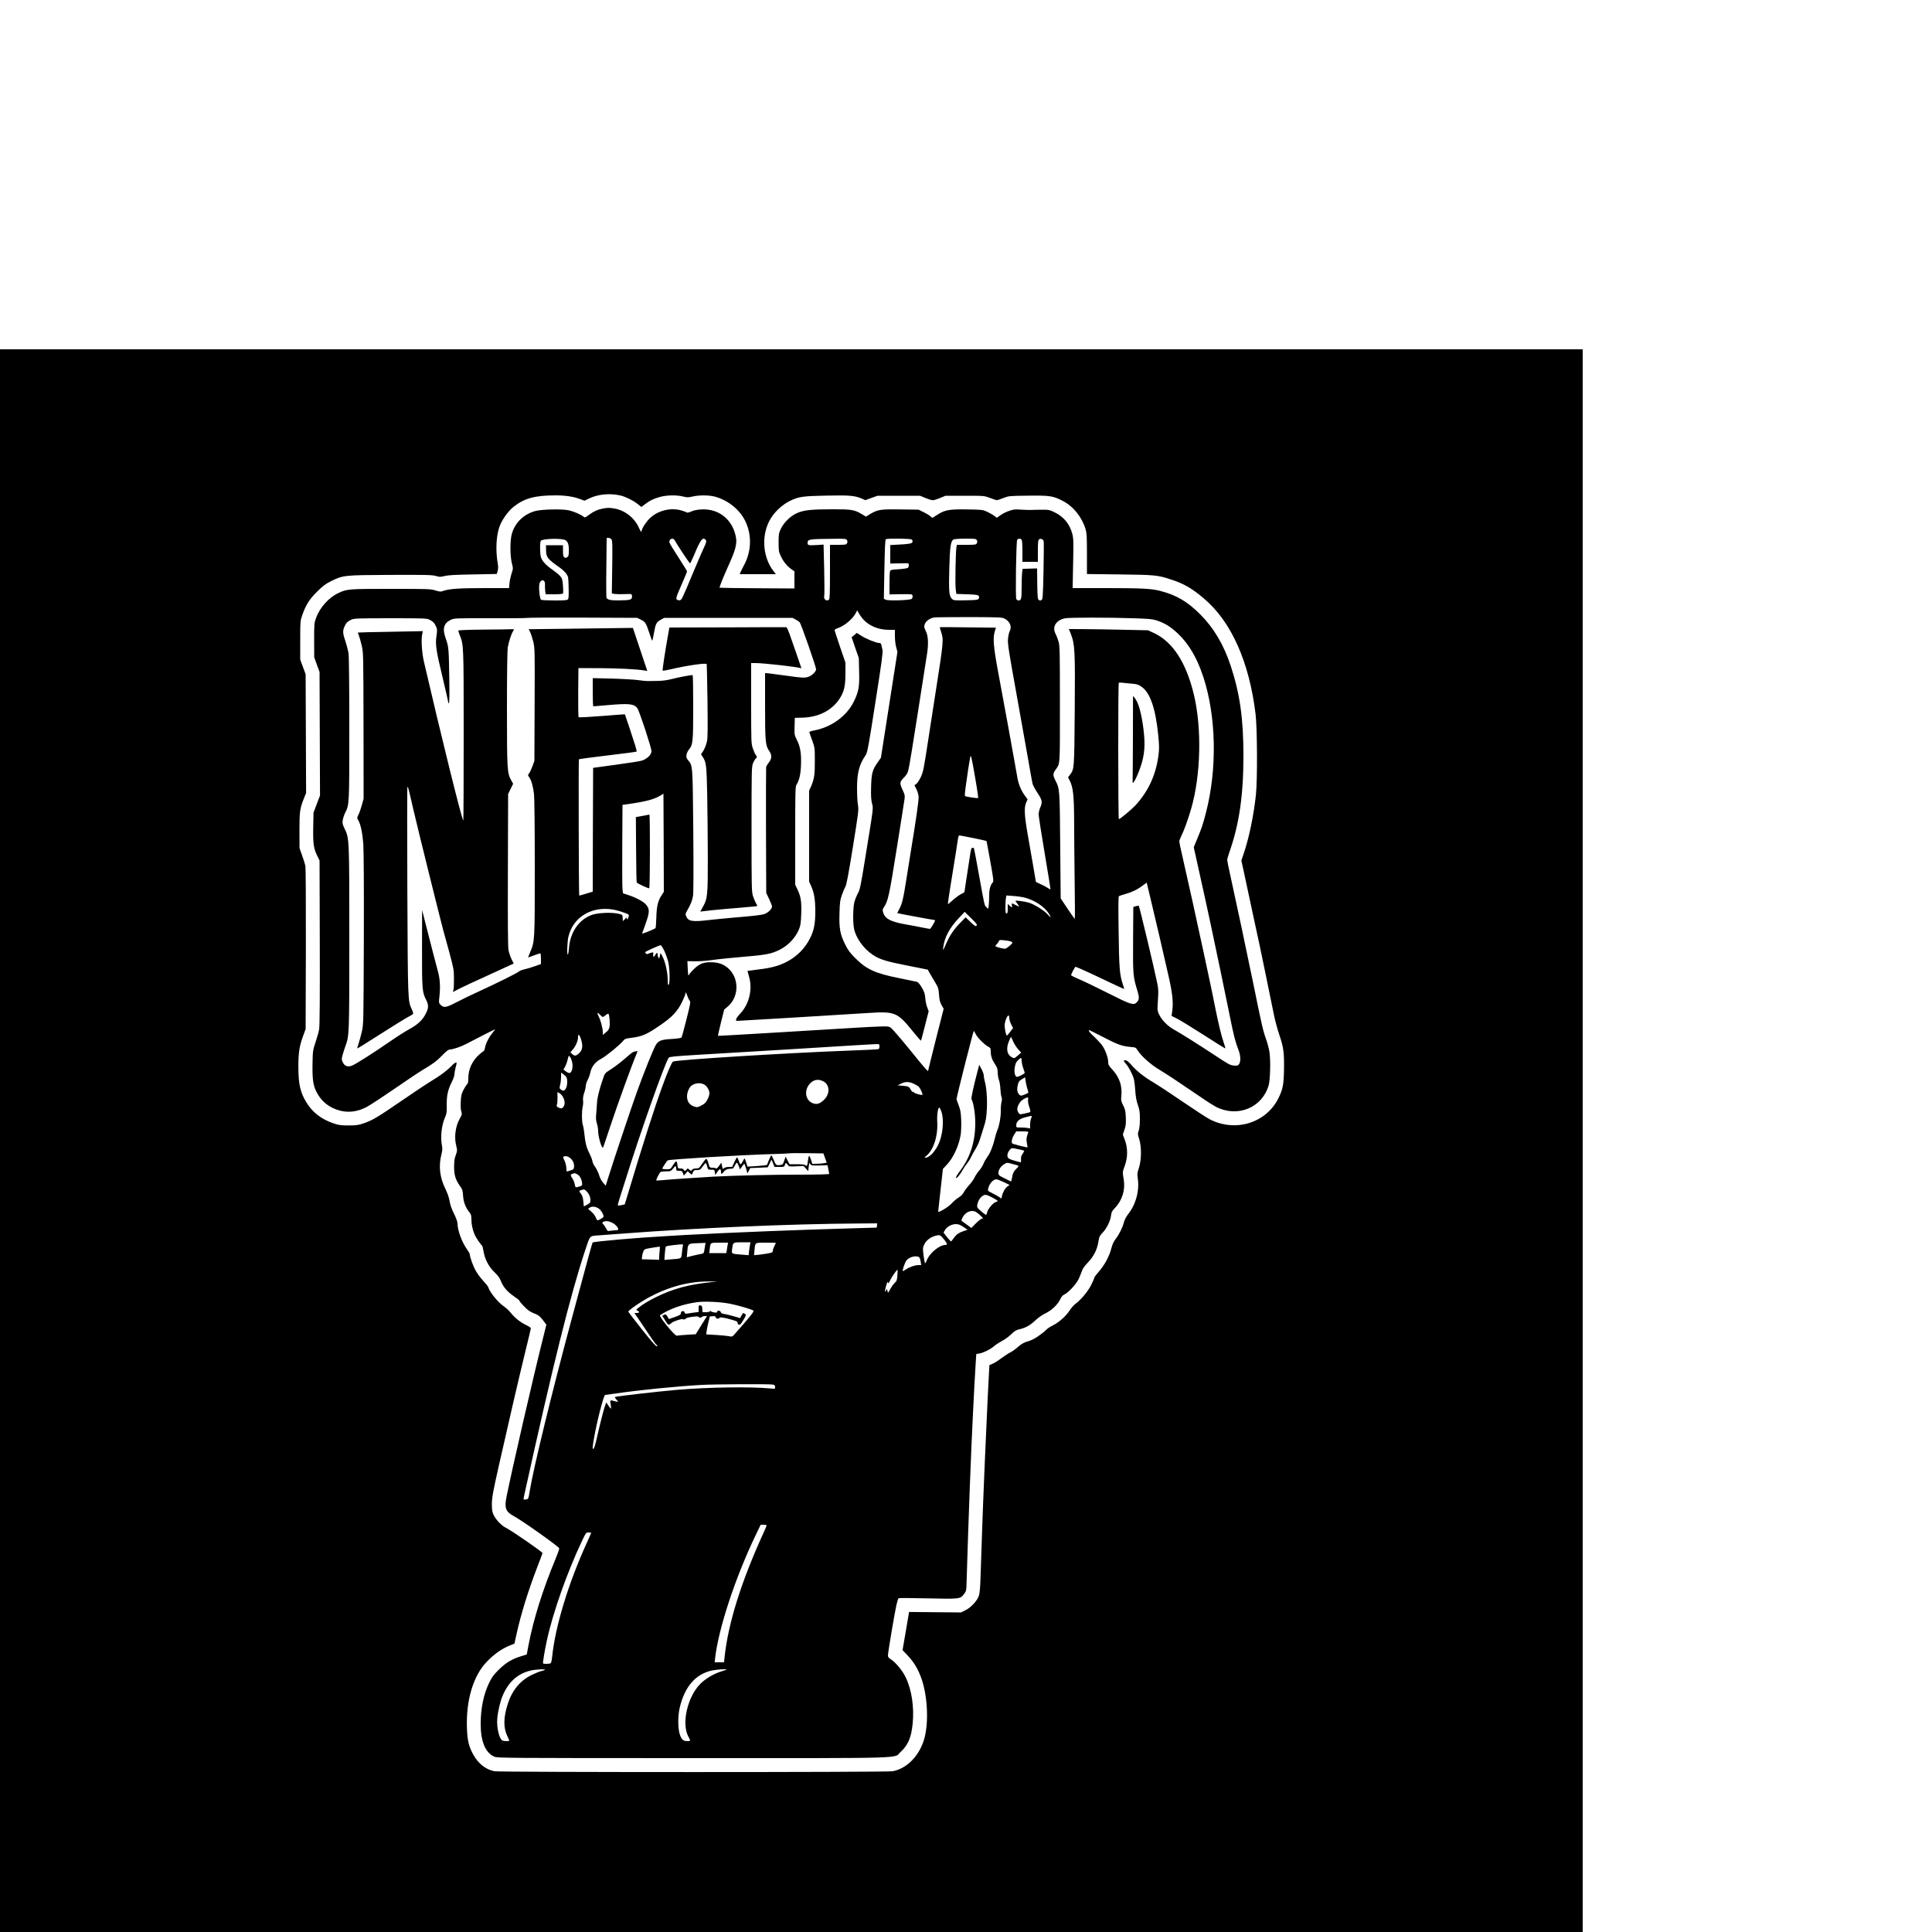 <?xml version="1.0" standalone="no"?>
<!DOCTYPE svg PUBLIC "-//W3C//DTD SVG 20010904//EN"
 "http://www.w3.org/TR/2001/REC-SVG-20010904/DTD/svg10.dtd">
<svg version="1.0" xmlns="http://www.w3.org/2000/svg"
 width="50pt" height="50pt" viewBox="0 0 50 50"
 preserveAspectRatio="xMidYMid meet">
<g transform="translate(0,50) scale(0.002,-0.002)"
fill="#000000" stroke="none">
<path d="M0 10240 l0 -10240 10240 0 10240 0 0 10240 0 10240 -10240 0 -10240
0 0 -10240z m8030 8348 c66 -16 162 -63 219 -108 l51 -40 46 35 c64 49 109 71
195 95 89 24 216 26 299 5 52 -13 65 -13 122 0 81 19 208 19 283 0 171 -44
327 -168 399 -318 85 -177 81 -383 -12 -562 -15 -27 -34 -67 -44 -87 l-17 -38
234 0 235 0 -34 44 c-133 175 -155 440 -53 641 54 108 162 212 272 265 113 54
165 61 473 67 298 6 362 0 454 -39 l46 -20 79 29 78 28 275 0 275 0 70 -29
c39 -16 81 -29 95 -29 14 0 57 13 95 29 l70 29 250 0 c250 0 250 0 325 -28 41
-16 82 -29 90 -29 8 0 47 12 85 28 69 27 74 27 315 30 283 4 328 -3 451 -67
137 -71 247 -207 296 -365 15 -51 18 -95 18 -320 l0 -262 425 -5 c462 -6 488
-8 670 -68 163 -54 265 -113 420 -245 352 -297 585 -818 667 -1494 22 -185 25
-845 5 -1040 -28 -266 -87 -552 -155 -755 l-34 -100 34 -155 c18 -85 67 -312
108 -505 41 -192 84 -390 95 -440 17 -79 108 -519 185 -899 14 -71 46 -189 71
-262 54 -160 62 -227 59 -449 -4 -191 -15 -247 -70 -362 -158 -322 -551 -447
-885 -280 -37 18 -192 119 -346 224 -153 105 -326 219 -384 253 -129 77 -221
150 -290 230 -37 41 -60 60 -76 60 -31 0 -30 -5 6 -47 34 -38 82 -128 100
-188 7 -22 16 -92 20 -155 6 -83 15 -136 34 -189 22 -62 26 -91 26 -181 0 -70
-5 -122 -15 -150 -14 -40 -14 -47 6 -109 32 -99 30 -269 -3 -372 -21 -62 -24
-86 -17 -125 27 -163 -20 -346 -123 -475 -25 -32 -46 -73 -55 -107 -18 -69
-60 -154 -108 -216 -25 -32 -42 -72 -55 -122 -26 -101 -88 -216 -160 -297 -33
-38 -60 -74 -60 -81 0 -8 -18 -49 -40 -93 -41 -83 -134 -194 -203 -244 -21
-15 -55 -54 -76 -86 -48 -74 -135 -152 -216 -193 -36 -18 -72 -42 -82 -53 -28
-31 -124 -102 -168 -124 -22 -12 -64 -28 -93 -36 -35 -11 -71 -32 -108 -65
-30 -27 -76 -60 -102 -73 -26 -13 -78 -47 -117 -76 -38 -29 -88 -61 -111 -70
l-41 -17 -7 -126 c-3 -69 -11 -211 -16 -315 -18 -359 -59 -1320 -70 -1660 -6
-187 -15 -452 -20 -590 -6 -196 -11 -260 -25 -298 -23 -65 -103 -150 -173
-184 l-57 -28 -336 3 -336 3 -6 -38 c-3 -21 -22 -132 -42 -247 l-36 -209 49
-51 c90 -94 136 -165 184 -285 86 -218 110 -569 53 -793 -58 -227 -224 -403
-414 -438 -75 -14 -5078 -14 -5152 0 -113 22 -208 96 -274 214 -59 107 -77
183 -83 348 -12 361 83 674 257 855 99 102 191 167 302 212 l56 23 28 127 c57
258 150 558 269 867 36 94 66 174 66 177 0 15 -396 289 -473 327 -59 30 -131
105 -160 168 -18 38 -22 65 -22 142 1 82 12 146 88 485 141 624 262 1147 342
1474 41 167 75 309 74 315 0 6 -27 24 -59 39 -76 36 -149 94 -200 159 -23 28
-61 64 -85 80 -79 53 -186 183 -209 256 -3 9 -31 44 -62 77 -31 33 -73 89 -94
125 -35 60 -80 181 -80 217 0 9 -17 39 -37 67 -67 93 -122 245 -123 335 0 21
-18 72 -46 127 -30 61 -49 115 -56 161 -7 44 -26 99 -54 158 -75 151 -91 301
-50 455 10 39 12 68 6 100 -24 119 -6 274 42 379 17 38 20 63 19 143 -3 125
13 201 60 296 22 42 39 90 39 107 0 17 7 57 15 88 18 70 18 67 2 67 -7 0 -31
-18 -52 -41 -62 -64 -151 -130 -265 -198 -58 -35 -231 -150 -385 -256 -312
-214 -374 -251 -490 -291 -69 -23 -96 -27 -195 -27 -99 0 -126 4 -195 27 -156
53 -270 141 -349 269 -80 130 -105 237 -105 462 0 180 12 262 57 388 l37 102
3 1034 c1 650 -1 1050 -7 1080 -6 25 -25 87 -43 136 l-32 90 -1 230 c0 247 5
281 60 420 l26 63 -3 769 -3 768 -35 95 -35 95 0 250 c0 249 0 250 28 330 46
130 91 201 191 300 73 73 108 99 176 133 163 80 167 80 771 83 464 2 541 0
589 -14 50 -14 61 -14 115 0 44 11 142 16 366 20 l307 6 11 38 c9 28 9 56 2
97 -29 167 -21 348 20 471 30 88 109 202 181 260 139 112 278 151 544 151 132
0 237 -16 323 -49 l54 -20 65 31 c115 54 267 68 402 36z"/>
<path d="M7800 18419 c-68 -13 -120 -37 -178 -81 -48 -36 -55 -38 -70 -25 -32
28 -122 67 -189 83 -82 20 -358 14 -438 -9 -149 -42 -259 -149 -301 -292 -25
-84 -25 -284 -1 -381 18 -70 18 -72 -3 -133 -11 -35 -24 -92 -27 -127 l-6 -64
-316 0 c-325 0 -457 -9 -531 -35 -39 -14 -47 -13 -107 5 -62 19 -93 20 -577
20 -552 0 -566 -1 -679 -55 -124 -58 -239 -187 -288 -323 -23 -63 -24 -79 -24
-287 l1 -220 34 -95 35 -95 3 -799 3 -800 -42 -110 -42 -111 -4 -195 c-3 -214
5 -268 55 -370 l27 -55 3 -1060 c2 -713 -1 -1080 -8 -1121 -5 -34 -27 -111
-47 -170 -35 -107 -36 -113 -39 -284 -3 -203 8 -279 57 -370 47 -88 116 -155
204 -197 145 -68 286 -65 435 10 36 18 195 122 355 232 159 110 329 223 376
251 135 80 179 113 255 191 51 53 78 73 96 73 40 0 147 37 218 75 97 52 359
185 365 185 3 0 -14 -24 -38 -53 -45 -56 -81 -129 -92 -189 -4 -21 -11 -38
-15 -38 -4 0 -30 -20 -58 -45 -93 -84 -142 -190 -142 -311 0 -44 -5 -65 -16
-75 -9 -7 -30 -40 -47 -73 -26 -52 -31 -75 -35 -152 -3 -55 0 -106 7 -127 11
-32 9 -40 -18 -89 -59 -104 -77 -244 -46 -360 13 -53 13 -59 -7 -114 -17 -45
-22 -81 -22 -154 0 -107 20 -169 78 -250 29 -40 34 -56 38 -121 5 -82 31 -152
78 -211 26 -32 30 -45 30 -100 0 -64 16 -135 44 -199 13 -32 77 -125 95 -139
4 -3 12 -36 18 -74 17 -101 69 -200 143 -270 44 -42 67 -74 81 -111 28 -75 83
-140 166 -197 40 -27 73 -52 73 -57 0 -16 93 -112 129 -135 20 -13 57 -31 83
-40 35 -14 58 -33 92 -77 l46 -60 -49 -197 c-130 -519 -393 -1666 -467 -2031
-29 -145 -11 -193 97 -251 111 -60 576 -390 585 -415 3 -7 -18 -67 -46 -134
-165 -395 -288 -786 -351 -1118 l-23 -122 -71 -22 c-117 -35 -202 -86 -291
-175 -68 -67 -89 -96 -127 -175 -70 -146 -107 -327 -107 -528 0 -225 60 -370
175 -422 38 -18 145 -19 2576 -19 2860 0 2585 -8 2685 82 95 88 136 184 154
367 21 211 -13 437 -91 598 -42 87 -131 194 -195 234 -26 16 -34 27 -34 49 0
38 85 540 109 649 11 46 23 86 28 90 4 4 175 3 380 -2 416 -9 418 -9 469 58
26 35 29 46 31 134 25 844 59 1728 83 2199 6 105 15 281 20 390 6 108 13 238
17 289 l6 92 37 6 c55 9 152 58 196 98 22 19 67 48 101 66 34 17 87 55 117 85
45 43 66 57 106 65 78 17 140 51 205 113 36 35 88 71 130 92 83 39 161 114
194 183 15 33 32 53 53 62 45 20 140 118 175 181 17 30 38 80 48 110 13 42 33
71 81 122 76 79 121 167 137 269 10 64 16 77 54 117 53 55 102 154 110 224 5
43 13 59 50 97 95 99 136 233 114 369 -17 98 -17 93 15 182 38 105 38 224 0
327 l-27 72 22 63 c17 51 20 80 17 158 -3 81 -8 104 -34 156 -27 54 -30 66
-24 118 14 132 -24 246 -116 345 -46 50 -54 64 -54 98 0 52 -32 144 -71 205
-17 27 -65 79 -105 117 -64 58 -88 91 -68 91 3 0 82 -40 177 -89 188 -98 246
-118 353 -128 70 -6 71 -6 97 -48 46 -72 174 -186 282 -249 92 -55 258 -165
560 -371 66 -46 144 -94 172 -109 279 -140 595 -10 679 279 20 70 27 304 12
424 -5 40 -26 121 -47 180 -38 107 -50 156 -165 721 -98 474 -210 1004 -295
1389 -23 101 -41 193 -41 203 0 10 11 51 25 91 130 368 185 744 185 1257 0
480 -46 805 -165 1165 -90 273 -221 493 -394 665 -167 167 -309 250 -519 304
-109 29 -243 36 -689 36 l-443 0 6 318 c6 278 5 325 -10 382 -33 127 -108 220
-224 278 -72 35 -81 37 -171 36 -53 0 -114 -1 -136 -3 -22 -1 -80 1 -130 4
-78 6 -99 4 -155 -15 -36 -12 -87 -37 -113 -56 l-48 -34 -32 24 c-18 14 -60
38 -92 53 -58 27 -65 28 -260 31 -232 4 -288 -6 -386 -69 -33 -22 -62 -39 -65
-39 -3 0 -15 9 -27 21 -12 11 -51 35 -87 52 l-64 32 -233 3 c-261 4 -296 -2
-393 -60 l-55 -33 -55 33 c-94 56 -130 62 -374 62 -281 0 -380 -11 -468 -52
-83 -38 -167 -122 -206 -205 -24 -52 -27 -69 -27 -173 0 -105 2 -120 27 -173
35 -75 78 -128 134 -169 l44 -31 0 -111 0 -111 -482 3 c-265 1 -484 5 -486 7
-6 6 50 145 130 322 72 160 94 244 83 318 -36 234 -218 386 -448 373 -55 -3
-98 -12 -131 -26 -31 -14 -53 -19 -60 -13 -6 5 -38 17 -70 26 -134 39 -296 1
-400 -95 -51 -47 -101 -121 -112 -164 -6 -27 -8 -26 -39 40 -58 126 -177 218
-310 243 -67 12 -91 12 -155 0z m113 -399 c12 -17 13 -78 9 -359 l-5 -340 38
-7 c20 -3 75 -4 120 -2 45 3 88 2 95 -2 6 -4 10 -20 8 -36 -4 -36 -24 -41
-171 -43 -103 -1 -142 7 -159 32 -3 6 -5 180 -2 386 2 207 4 379 4 384 0 16
50 6 63 -13z m-596 -10 c33 -21 45 -58 44 -135 0 -54 -4 -73 -18 -82 -20 -15
-23 -16 -43 -3 -11 7 -15 28 -15 82 l0 73 -110 0 -110 0 1 -61 c1 -96 16 -115
178 -229 31 -22 69 -58 84 -79 26 -37 27 -46 30 -178 3 -99 0 -143 -8 -153
-10 -12 -44 -15 -174 -15 -88 0 -167 4 -175 9 -16 10 -32 152 -22 201 14 71
79 66 73 -6 -1 -22 0 -58 3 -81 l6 -43 109 0 c66 0 111 4 115 11 4 6 4 51 0
101 -7 81 -10 93 -38 125 -17 19 -58 53 -91 76 -89 60 -143 118 -157 169 -14
53 -14 197 0 211 28 28 276 34 318 7z m1414 -2 c23 -45 191 -298 198 -298 4 0
24 42 46 93 88 212 117 251 153 215 18 -18 15 -32 -27 -121 -21 -45 -89 -204
-151 -352 -61 -149 -120 -281 -129 -294 -15 -19 -24 -22 -46 -17 -37 9 -33 25
49 211 36 82 66 155 66 161 0 6 -50 87 -110 180 -61 93 -113 179 -117 192 -11
47 46 72 68 30z m2229 2 c8 -14 8 -26 0 -40 -10 -18 -21 -20 -115 -20 l-105 0
0 -348 c0 -257 -3 -351 -12 -360 -31 -31 -76 6 -62 50 3 11 3 165 -1 341 l-8
320 -91 -6 c-106 -6 -116 -3 -116 28 0 47 19 50 322 53 168 2 178 1 188 -18z
m838 8 c17 -17 15 -36 -7 -47 -10 -6 -76 -14 -145 -17 l-126 -7 0 -119 0 -120
108 2 c59 1 113 2 120 1 16 -1 16 -46 -1 -59 -7 -6 -61 -14 -119 -18 -97 -6
-107 -9 -112 -28 -3 -12 -6 -83 -6 -159 l0 -139 138 3 c75 2 143 0 150 -4 16
-11 15 -42 -2 -57 -22 -18 -305 -27 -336 -10 l-23 12 7 381 c5 280 10 383 19
389 21 13 321 10 335 -4z m842 -8 c8 -14 8 -26 0 -40 -10 -18 -21 -20 -134
-20 l-124 0 -6 -32 c-10 -58 -18 -481 -9 -543 l8 -60 139 -5 c118 -4 141 -8
150 -22 8 -13 8 -23 0 -35 -10 -16 -31 -18 -168 -21 -153 -2 -157 -2 -180 21
-35 35 -40 101 -32 398 7 268 18 348 54 368 9 6 79 11 154 11 127 0 138 -1
148 -20z m578 8 c8 -8 12 -56 12 -150 l0 -138 100 0 100 0 0 139 c0 109 3 141
15 151 20 16 54 3 60 -23 3 -12 2 -186 -2 -386 -7 -331 -10 -365 -25 -375 -13
-8 -23 -8 -35 0 -16 10 -18 33 -21 210 l-2 199 -94 -3 -93 -3 -7 -46 c-3 -25
-6 -112 -6 -192 0 -152 -5 -171 -42 -171 -9 0 -22 8 -27 19 -13 23 -2 738 11
764 10 20 39 22 56 5z m-2040 -1041 c78 -80 196 -127 322 -127 l80 0 0 -81 c0
-44 7 -108 16 -142 l17 -62 -107 -685 -107 -685 -39 -56 c-72 -102 -83 -144
-88 -320 -3 -119 0 -170 12 -216 17 -69 24 -18 -93 -738 -54 -331 -63 -376
-90 -425 -17 -31 -37 -82 -46 -115 -17 -68 -20 -253 -5 -336 22 -122 124 -265
245 -345 87 -58 169 -84 444 -138 l266 -53 19 -34 c10 -19 42 -72 70 -119 48
-80 51 -90 57 -172 5 -67 12 -97 33 -134 l27 -48 -101 -397 c-55 -218 -100
-400 -100 -404 0 -17 -45 34 -243 279 -116 142 -224 267 -241 278 -28 18 -43
19 -166 14 -146 -6 -134 -5 -1285 -75 -429 -26 -782 -46 -784 -45 -2 2 15 79
38 172 l42 168 49 42 c133 115 147 331 31 464 -61 69 -130 101 -228 106 -112
6 -169 -15 -244 -88 -31 -30 -59 -62 -61 -70 -10 -29 -16 -4 -19 84 l-4 89 95
-2 c52 -1 142 5 200 13 102 15 283 33 560 57 74 6 168 20 208 30 179 45 319
163 383 320 18 44 23 79 27 195 5 160 -5 221 -48 313 l-30 63 0 634 c0 545 2
638 15 657 38 59 57 141 60 267 5 147 -10 230 -55 319 -30 59 -31 66 -28 172
l3 110 105 3 c216 7 395 105 489 269 47 82 61 153 61 307 l0 136 -70 204 c-38
113 -70 210 -70 217 0 6 17 17 38 24 87 28 196 119 237 198 l17 34 25 -44 c13
-24 41 -61 61 -82z m1818 20 c75 -39 101 -105 68 -169 -9 -17 -18 -62 -21
-102 -4 -60 12 -162 105 -676 60 -333 131 -729 157 -880 26 -151 51 -291 56
-311 5 -20 34 -74 64 -119 62 -93 67 -121 35 -191 -11 -24 -20 -64 -20 -89 1
-25 36 -253 79 -507 43 -255 77 -463 74 -463 -2 0 -21 11 -43 25 -22 14 -64
36 -93 48 l-52 24 -33 194 c-19 107 -51 295 -73 418 -44 253 -49 353 -20 417
l18 41 -29 39 c-53 70 -87 150 -103 241 -9 48 -25 140 -36 203 -11 63 -49 273
-84 465 -36 193 -67 364 -70 380 -3 17 -30 165 -61 330 -59 321 -68 430 -41
516 l14 47 -361 4 c-198 3 -362 4 -364 2 -2 -1 4 -24 13 -51 38 -112 37 -121
-70 -803 -20 -124 -63 -403 -96 -620 -56 -366 -63 -400 -95 -468 -19 -39 -45
-79 -58 -87 l-23 -15 25 -51 c14 -27 27 -71 29 -97 4 -40 -35 -311 -102 -717
-8 -49 -33 -205 -55 -345 -42 -267 -57 -327 -96 -399 -13 -24 -23 -45 -22 -47
4 -3 443 -85 469 -87 10 -1 19 -4 19 -6 0 -16 -57 -111 -66 -111 -7 0 -54 9
-105 19 -52 11 -150 29 -218 41 -185 33 -259 72 -282 150 -11 36 -10 43 13 77
50 76 67 156 162 753 52 327 98 616 101 642 6 40 3 57 -24 114 -42 89 -40 107
14 160 32 32 49 59 59 97 9 28 63 358 121 732 58 374 113 725 122 780 19 125
14 228 -15 284 -12 23 -22 51 -22 62 0 54 52 103 125 119 16 3 221 5 455 5
374 -1 429 -3 456 -18z m-4704 -15 c58 -29 67 -43 109 -169 18 -57 36 -103 39
-103 3 0 13 46 23 102 20 117 31 139 90 170 l42 23 830 0 830 0 41 -22 c22
-12 46 -28 52 -35 19 -23 212 -576 212 -608 0 -30 -47 -77 -95 -96 -50 -19
-82 -17 -300 14 -77 11 -168 23 -202 27 l-63 6 0 -428 c0 -464 5 -510 54 -581
36 -52 35 -98 -4 -147 -17 -21 -33 -48 -36 -59 -2 -12 -3 -383 -2 -826 l3
-805 38 -79 c20 -43 37 -86 37 -96 0 -29 -46 -76 -90 -94 -43 -17 -112 -25
-420 -51 -102 -9 -239 -23 -305 -30 -213 -26 -269 -17 -295 46 -12 29 -12 36
10 73 50 87 68 133 78 196 6 42 7 341 3 845 -8 850 -7 837 -66 907 -22 26 -26
39 -22 70 3 21 17 52 31 68 52 63 56 97 56 546 0 227 -3 415 -7 417 -10 6
-170 -24 -280 -52 -54 -14 -115 -21 -175 -22 -51 0 -109 -1 -128 -2 -19 0 -73
5 -120 12 -47 7 -199 16 -338 20 l-252 6 0 -182 c0 -101 3 -183 8 -183 4 0 84
7 177 15 288 25 347 19 392 -39 25 -32 183 -512 183 -556 0 -47 -60 -104 -130
-124 -30 -8 -183 -32 -340 -53 l-285 -39 -3 -801 -2 -801 -86 -26 c-47 -15
-87 -26 -89 -24 -6 7 -10 1757 -4 1763 4 3 172 26 374 50 202 24 369 46 372
49 3 3 -4 38 -17 78 -27 89 -131 402 -134 405 -1 1 -134 -9 -296 -22 -162 -13
-298 -20 -303 -16 -4 4 -6 149 -5 322 l3 314 270 -1 c241 -1 484 -13 586 -30
l35 -6 -93 278 -93 279 -168 -2 c-92 -2 -395 -5 -674 -9 l-507 -6 20 -39 c10
-21 28 -77 40 -124 19 -82 20 -112 17 -812 l-3 -728 -23 -65 c-13 -36 -32 -77
-43 -93 -20 -27 -20 -28 -1 -55 29 -41 50 -117 62 -217 6 -54 10 -438 10 -958
0 -951 0 -946 -60 -1089 -15 -38 -27 -68 -25 -68 2 0 38 13 79 29 41 16 77 26
80 23 3 -3 6 -35 6 -71 l0 -66 -83 -29 c-45 -16 -105 -34 -134 -40 -28 -6 -59
-19 -70 -28 -23 -21 -291 -154 -508 -253 -93 -42 -225 -106 -292 -141 -138
-72 -170 -78 -210 -38 -25 25 -26 28 -17 107 13 118 8 221 -14 307 -11 41 -41
156 -67 255 -26 99 -69 266 -95 370 l-48 190 -1 -495 c-1 -535 2 -567 54 -670
33 -64 32 -104 -5 -176 -41 -83 -104 -142 -218 -204 -53 -29 -161 -98 -240
-153 -235 -162 -462 -306 -504 -319 -54 -16 -88 -2 -112 45 -17 36 -17 42 -3
95 8 31 25 82 36 113 51 140 51 146 51 1398 0 1291 0 1293 -61 1419 -27 54
-30 70 -24 110 4 25 18 68 31 94 54 107 54 99 54 1083 0 557 -4 937 -10 980
-6 38 -24 108 -40 156 -34 98 -37 134 -15 186 21 50 42 72 90 94 37 17 75 19
508 19 440 0 470 -1 505 -19 46 -23 67 -46 87 -94 13 -31 13 -48 4 -109 -18
-114 -7 -190 75 -531 42 -175 76 -325 76 -333 0 -8 4 -14 9 -14 6 0 8 118 5
298 -6 412 -8 433 -45 536 -47 131 -29 200 65 246 43 20 54 21 511 20 256 -1
469 1 473 4 3 4 326 5 716 4 l711 -3 47 -23z m6363 18 c211 -6 260 -11 311
-28 87 -29 140 -57 209 -112 177 -141 302 -336 396 -620 167 -508 181 -1187
35 -1752 -43 -166 -56 -203 -114 -342 l-45 -109 27 -121 c60 -266 191 -864
246 -1131 16 -77 54 -259 85 -405 30 -146 78 -377 106 -515 52 -262 75 -350
115 -452 28 -72 31 -148 8 -182 -15 -20 -23 -23 -69 -19 -47 4 -71 17 -241
130 -205 135 -443 285 -539 339 -112 62 -208 186 -207 269 0 19 3 80 7 136 6
78 4 120 -9 185 -38 189 -231 997 -240 1007 -3 3 -20 1 -38 -4 l-33 -10 -3
-419 c-3 -455 0 -485 55 -662 27 -89 26 -120 -7 -153 -42 -42 -78 -30 -371
118 -151 76 -320 158 -376 181 -57 24 -103 47 -103 52 0 15 50 109 58 109 10
0 230 -100 441 -202 101 -48 186 -87 187 -85 2 1 -6 29 -17 61 -41 126 -48
204 -54 677 -5 334 -4 458 4 463 6 4 43 16 82 27 86 24 157 58 225 110 l52 38
32 -132 c88 -368 180 -760 251 -1077 53 -234 64 -348 46 -465 l-7 -51 65 -32
c36 -17 192 -113 347 -212 154 -99 282 -179 284 -177 2 2 -8 37 -22 78 -30 86
-71 258 -109 449 -14 74 -40 196 -55 270 -16 74 -59 275 -95 445 -69 323 -218
999 -279 1263 -20 84 -36 162 -36 173 0 11 11 41 24 67 36 71 91 223 131 362
123 429 138 1033 35 1466 -98 416 -273 687 -515 801 l-80 37 -325 7 c-179 4
-409 8 -512 8 l-187 1 25 -62 c53 -136 57 -217 51 -988 -6 -763 -6 -762 -61
-835 l-26 -34 21 -40 c45 -88 57 -192 58 -531 0 -173 4 -528 7 -787 4 -260 5
-473 1 -473 -3 0 -45 60 -94 133 l-88 132 -6 680 c-6 738 -6 737 -64 849 -31
62 -31 84 0 130 65 96 60 26 60 851 0 693 -1 755 -18 814 -10 35 -27 79 -38
99 -49 92 8 181 129 202 62 10 551 11 867 0z m-17 -846 c70 -5 90 -11 130 -38
113 -75 184 -278 219 -623 15 -159 15 -181 1 -285 -35 -246 -133 -453 -298
-632 -47 -50 -198 -176 -212 -176 -10 0 -11 1754 -1 1764 4 4 23 5 43 2 19 -3
72 -8 118 -12z m-2050 -1046 c43 -233 74 -429 69 -434 -7 -7 -159 16 -170 25
-4 4 -1 52 7 107 8 54 25 170 37 257 13 86 26 157 30 157 4 0 16 -51 27 -112z
m-4023 -1686 c-51 -77 -68 -146 -72 -292 -2 -74 -7 -138 -11 -141 -7 -7 -124
-57 -156 -66 -16 -5 -18 -3 -12 13 5 10 26 71 48 134 45 133 45 170 -5 227
-34 39 -128 89 -229 122 l-67 22 -6 52 c-3 29 -5 286 -3 572 l3 520 85 12
c221 32 327 60 410 111 l35 22 3 -635 2 -635 -25 -38z m4028 734 c93 -19 170
-36 172 -38 1 -2 24 -119 49 -262 42 -231 45 -260 32 -275 -31 -34 -46 -90
-46 -169 0 -44 -3 -100 -6 -126 l-7 -47 -23 22 c-26 25 -22 8 -100 439 -31
173 -58 318 -61 323 -2 4 -11 7 -18 7 -17 0 -20 -11 -40 -145 -8 -55 -26 -172
-40 -260 -13 -88 -25 -163 -25 -167 0 -3 -20 -16 -43 -27 -24 -12 -72 -47
-106 -77 -34 -31 -63 -55 -65 -53 -2 2 12 99 30 214 48 293 92 571 100 628 3
26 11 47 18 47 6 0 87 -16 179 -34z m670 -772 c123 -32 248 -114 305 -200 39
-58 34 -69 -8 -20 -49 55 -173 133 -248 156 -60 17 -172 32 -172 22 0 -2 12
-19 26 -38 31 -39 27 -41 -26 -14 -50 26 -53 25 -46 -5 8 -31 -1 -32 -31 -3
l-23 21 0 -61 c0 -48 -3 -62 -15 -62 -12 0 -15 16 -15 84 0 46 3 98 7 116 l6
33 89 -7 c50 -3 117 -13 151 -22z m-5327 -154 c32 -6 92 -22 132 -37 70 -24
73 -27 67 -52 -8 -34 -25 -51 -25 -25 -1 16 -4 15 -25 -11 -14 -16 -25 -25
-26 -20 0 6 -1 26 -2 45 -2 34 -3 35 -62 48 -92 19 -266 10 -340 -18 -166 -62
-276 -223 -292 -425 -3 -38 -9 -77 -14 -85 -15 -26 -10 161 6 228 60 255 300
400 581 352z m4700 -208 c-12 -12 -23 -5 -77 47 l-64 61 -71 -73 c-79 -81
-131 -157 -173 -251 -52 -117 -52 -117 -45 -61 15 123 81 248 198 372 l79 84
84 -83 c71 -70 81 -84 69 -96z m442 -203 c12 -5 22 -13 22 -18 0 -13 -65 -68
-89 -76 -22 -7 -131 22 -131 34 0 4 9 16 20 26 11 10 22 26 25 36 6 16 14 18
68 12 34 -3 72 -10 85 -14z m-4482 -123 c19 -41 42 -105 51 -143 20 -84 24
-276 6 -294 -10 -10 -13 2 -13 62 0 94 -31 232 -67 301 -24 47 -28 50 -31 28
-1 -14 -5 -32 -8 -40 -4 -13 -6 -13 -14 0 -6 8 -10 25 -10 38 0 29 -13 28 -30
-3 -18 -34 -33 -32 -28 5 4 27 3 29 -21 23 -14 -3 -34 -10 -45 -15 -17 -9 -35
2 -36 22 0 7 181 88 198 89 7 1 29 -32 48 -73z m298 -583 c9 -25 23 -54 31
-63 13 -14 8 -41 -42 -240 -31 -124 -60 -230 -65 -236 -4 -6 -60 -14 -124 -18
-139 -8 -175 -21 -210 -82 -31 -53 -149 -345 -239 -594 -70 -193 -306 -898
-370 -1104 l-37 -119 -34 39 c-18 21 -39 57 -45 79 -13 46 -44 110 -69 142
-10 13 -21 40 -25 60 -3 21 -22 67 -40 103 -37 72 -53 136 -64 255 -5 44 -13
92 -19 106 -14 36 -16 174 -3 234 7 28 9 66 6 86 -4 24 1 57 14 97 12 34 21
75 21 91 0 17 11 51 24 76 14 25 30 71 36 102 15 73 66 135 140 173 60 31 243
180 281 229 22 28 33 32 104 41 145 18 204 44 381 166 151 103 221 178 280
299 24 50 44 99 44 108 0 28 7 19 24 -30z m-1125 -248 c29 -31 32 -31 69 0 17
14 33 21 36 16 13 -20 21 -128 13 -168 -6 -32 -18 -50 -48 -73 l-39 -32 0 37
c0 47 -26 148 -51 197 -29 57 -21 66 20 23z m5291 -38 c0 -19 11 -55 24 -82
l25 -47 -37 -49 c-20 -27 -39 -49 -43 -49 -11 0 -29 85 -29 132 0 46 32 128
50 128 5 0 10 -15 10 -33z m-435 -207 c20 -44 113 -138 163 -164 28 -15 32
-21 32 -59 0 -61 16 -109 55 -167 29 -44 35 -61 35 -109 1 -31 8 -74 16 -96 9
-22 17 -74 19 -115 2 -41 8 -88 14 -103 8 -21 8 -40 0 -69 -5 -22 -10 -72 -9
-111 2 -77 -18 -189 -44 -250 -9 -20 -23 -65 -31 -100 -23 -102 -61 -197 -98
-246 -18 -25 -42 -66 -51 -90 -9 -24 -34 -64 -56 -88 -21 -24 -48 -65 -60 -91
-12 -26 -44 -70 -70 -98 -26 -28 -57 -69 -68 -91 -14 -26 -37 -50 -65 -67 -25
-14 -65 -48 -90 -76 -44 -49 -177 -129 -177 -106 0 6 14 132 31 280 l30 270
52 56 c84 90 152 238 178 384 6 40 9 118 7 189 -4 102 -10 134 -32 192 -15 39
-28 75 -29 80 -3 15 217 885 224 885 3 0 14 -18 24 -40z m-5112 -52 c34 -96
28 -155 -23 -200 -37 -34 -56 -35 -86 -7 l-23 22 34 40 c36 42 65 112 65 159
0 41 15 34 33 -14z m5663 -147 l38 -42 -45 -39 c-42 -36 -45 -37 -72 -23 -69
35 -83 117 -38 218 l23 50 28 -61 c15 -34 45 -80 66 -103z m-1796 40 c0 -17
-5 -33 -10 -36 -6 -4 -180 -13 -388 -20 -825 -31 -2238 -119 -2274 -142 -16
-9 -76 -149 -137 -318 -101 -277 -255 -757 -443 -1385 l-44 -145 -42 -9 c-23
-5 -45 -7 -47 -4 -3 2 6 38 19 79 14 41 47 148 76 239 193 620 515 1531 564
1594 9 12 81 19 361 36 762 45 1851 111 2045 124 113 7 231 14 263 15 57 1 57
1 57 -28z m-3973 -226 c6 -59 -8 -110 -34 -119 -9 -4 -30 5 -49 19 l-33 25 19
33 c10 17 24 52 30 77 7 25 14 51 16 59 9 29 45 -39 51 -94z m5813 38 c1 -21
9 -63 20 -93 11 -30 19 -58 20 -62 0 -12 -89 -58 -104 -52 -34 13 -39 102 -10
179 8 20 53 64 67 65 4 0 7 -17 7 -37z m-5890 -213 c15 -28 12 -107 -5 -139
-19 -37 -36 -43 -65 -21 -22 16 -22 20 -12 63 7 25 12 71 12 102 l0 56 30 -21
c17 -12 35 -30 40 -40z m5964 -149 c9 -24 14 -46 11 -51 -2 -4 -25 -15 -50
-25 -44 -16 -47 -16 -65 0 -27 24 -34 68 -20 125 10 43 18 54 54 75 l41 25 7
-53 c4 -28 14 -72 22 -96z m-2647 100 c93 -43 99 -166 11 -247 -49 -45 -82
-56 -127 -44 -110 29 -135 174 -46 263 47 47 100 56 162 28z m1178 -35 c28
-13 58 -32 67 -42 20 -23 51 -94 44 -101 -7 -8 -106 19 -106 29 0 4 -7 8 -15
8 -8 0 -21 13 -30 29 -20 40 -30 45 -105 51 l-65 6 45 22 c58 28 103 27 165
-2z m-2707 -13 c32 -20 62 -72 62 -108 0 -39 -31 -104 -61 -132 -13 -12 -42
-29 -63 -38 -36 -15 -42 -15 -82 0 -55 21 -84 65 -84 129 0 48 26 112 54 135
47 39 125 46 174 14z m-1826 -172 c22 -49 18 -99 -10 -123 -15 -13 -21 -13
-50 -2 -29 13 -32 17 -25 42 5 15 8 57 7 94 l-1 67 30 -17 c17 -10 38 -36 49
-61z m6011 -24 c-3 -20 3 -55 16 -92 12 -35 17 -61 11 -65 -5 -3 -37 -12 -71
-19 -58 -13 -63 -13 -76 5 -25 35 -26 62 -2 111 17 33 37 55 64 70 55 31 65
30 58 -10z m-1121 -153 c35 -100 19 -291 -33 -409 -45 -103 -122 -185 -173
-185 -16 0 -15 3 8 21 94 74 154 256 144 438 -6 91 9 194 27 188 5 -2 18 -26
27 -53z m1162 -81 c-7 -16 -14 -52 -14 -82 l0 -53 -31 6 c-17 3 -58 6 -90 6
-59 0 -59 0 -59 29 0 48 39 83 112 102 95 25 100 25 82 -8z m-38 -185 c-24
-60 -28 -90 -18 -140 5 -29 9 -54 9 -54 -6 -6 -194 42 -200 51 -13 17 1 76 28
116 l25 39 81 0 c61 0 79 -3 75 -12z m-64 -234 c15 -4 14 -9 -8 -42 -19 -27
-25 -47 -22 -74 2 -21 0 -38 -4 -38 -5 0 -43 10 -84 22 -59 17 -78 28 -85 45
-10 27 3 69 32 99 19 21 22 21 87 7 37 -7 75 -16 84 -19z m-2566 -99 l22 -60
-37 -7 c-20 -4 -62 -7 -93 -7 l-57 -1 -17 55 c-10 30 -21 52 -25 50 -3 -3 -10
-31 -14 -62 -9 -70 -12 -78 -32 -61 -11 9 -48 13 -111 13 l-96 0 -25 49 -25
49 -16 -46 c-19 -56 -21 -59 -62 -63 -44 -5 -50 1 -77 69 -13 31 -26 57 -30
57 -3 0 -18 -28 -32 -63 l-25 -62 -55 -7 c-30 -3 -86 -8 -125 -10 l-72 -4 -16
53 c-10 29 -19 53 -21 53 -3 0 -14 -18 -25 -40 -24 -47 -34 -45 -50 8 -7 20
-16 41 -20 45 -4 4 -20 -22 -36 -57 l-29 -65 -44 -1 c-26 0 -52 -7 -62 -16
-16 -15 -18 -13 -26 28 l-9 43 -31 -43 c-17 -24 -34 -38 -38 -32 -3 5 -23 10
-44 10 -38 0 -38 0 -55 60 -11 38 -21 57 -29 54 -7 -2 -30 -31 -52 -64 -37
-55 -43 -60 -79 -60 -25 0 -43 -6 -51 -17 -12 -17 -14 -17 -35 2 -21 19 -23
19 -35 2 -15 -21 -31 -22 -39 -2 -3 9 -18 15 -40 15 -33 0 -34 1 -41 50 -8 59
-16 56 -62 -16 -27 -43 -29 -44 -80 -44 -29 0 -53 4 -53 8 0 11 59 100 71 107
22 14 974 71 1344 81 127 4 232 8 234 10 3 3 102 3 220 2 l216 -3 21 -60z
m-3298 0 c36 -30 54 -72 50 -115 -3 -29 -8 -34 -48 -46 -25 -8 -46 -14 -46
-14 -1 0 -4 24 -6 53 -2 30 -14 72 -26 95 -15 29 -18 42 -9 46 28 11 57 4 85
-19z m2708 -115 c60 0 64 2 70 25 8 31 17 32 37 2 14 -22 19 -23 110 -19 l95
4 31 -33 30 -34 2 25 c1 14 3 30 4 35 2 6 3 19 4 30 2 20 2 20 16 1 13 -18 26
-19 119 -17 l104 3 11 -52 c6 -28 11 -55 11 -60 0 -6 -149 -10 -387 -10 -356
0 -825 -11 -1098 -25 -198 -11 -568 -36 -660 -45 -49 -5 -91 -7 -93 -5 -3 2 8
29 24 60 28 54 30 55 74 56 25 1 56 2 70 3 16 1 34 13 49 34 30 40 41 41 41 2
0 -28 2 -30 38 -30 33 0 39 -4 49 -31 l12 -31 25 28 24 29 26 -24 c14 -14 27
-23 29 -20 2 2 8 16 15 32 10 23 17 27 52 27 37 0 43 4 72 45 18 25 35 45 40
45 4 0 13 -19 19 -43 10 -42 11 -43 52 -43 40 1 42 0 47 -34 l5 -35 29 43 c30
44 46 43 46 -5 0 -31 9 -29 39 8 20 23 36 31 66 34 22 1 43 3 47 4 4 1 17 19
28 42 24 46 28 45 51 -13 l15 -40 25 36 c13 20 27 36 30 36 4 0 14 -28 24 -62
l17 -62 18 34 18 35 114 5 113 5 24 50 24 50 20 -47 19 -48 64 0z m3072 23
c28 -7 28 -14 -4 -44 -35 -32 -51 -65 -59 -122 -4 -26 -10 -47 -14 -45 -3 2
-41 20 -83 41 -73 36 -78 40 -78 70 0 41 29 85 75 113 35 21 39 21 88 7 29 -8
62 -17 75 -20z m-5689 -118 c32 -16 58 -63 63 -114 3 -32 1 -34 -40 -46 -47
-14 -47 -14 -56 36 -4 21 -18 54 -32 74 -26 39 -24 49 11 58 11 3 21 5 23 6 2
0 16 -6 31 -14z m5519 -101 l76 -37 -27 -19 c-31 -22 -61 -75 -72 -126 l-7
-32 -26 19 c-15 10 -55 33 -90 50 -58 29 -62 33 -56 59 16 66 65 122 107 122
11 0 54 -16 95 -36z m-5396 -121 c32 -33 48 -73 48 -116 0 -27 -7 -36 -40 -54
-21 -13 -41 -23 -43 -23 -2 0 -7 29 -9 65 -4 50 -12 73 -32 100 -20 25 -23 36
-14 39 7 3 20 7 28 9 28 10 36 7 62 -20z m5249 -79 c38 -20 69 -40 69 -44 0
-4 -11 -11 -24 -14 -34 -8 -104 -92 -112 -132 -3 -19 -11 -34 -16 -34 -5 0
-34 21 -64 48 -50 44 -53 49 -48 82 9 48 29 84 60 109 37 29 55 27 135 -15z
m-5090 -145 c29 -21 59 -72 59 -102 0 -12 -59 -47 -80 -47 -4 0 -14 16 -20 35
-6 19 -31 52 -56 74 l-44 39 22 16 c29 20 78 14 119 -15z m4916 -70 c54 -47
62 -59 38 -59 -9 0 -44 -27 -77 -60 l-59 -60 -47 35 c-26 19 -56 40 -66 48
-19 13 -19 14 0 53 24 50 75 84 125 84 30 0 48 -9 86 -41z m-4751 -108 c42
-19 84 -63 84 -87 0 -9 -12 -14 -32 -14 -18 0 -49 -3 -70 -6 -34 -6 -38 -4
-53 27 -10 19 -26 44 -37 56 -19 20 -19 21 -1 32 27 15 63 13 109 -8z m3432
-38 l-3 -28 -375 -11 c-370 -11 -484 -15 -995 -34 -354 -14 -894 -38 -1100
-50 -93 -6 -215 -13 -270 -16 -379 -21 -924 -69 -936 -82 -6 -6 -77 -265 -275
-1002 -253 -942 -490 -1912 -540 -2217 -16 -99 -17 -101 -45 -105 -16 -3 -31
-3 -33 -1 -2 2 2 32 10 66 369 1674 594 2579 785 3155 69 205 52 187 184 197
44 3 195 14 335 25 939 71 2146 123 3003 128 l258 2 -3 -27z m1118 -19 l55
-37 -49 -16 c-65 -22 -95 -43 -128 -88 -15 -21 -31 -41 -34 -46 -4 -4 -28 20
-54 53 l-47 61 19 32 c25 43 86 77 140 77 34 0 56 -8 98 -36z m-252 -160 c47
-57 50 -74 15 -74 -72 0 -201 -107 -235 -195 -9 -25 -20 -43 -24 -40 -4 3 -13
47 -19 99 -11 88 -11 99 7 139 23 51 73 93 134 112 67 21 74 19 122 -41z
m-2508 -68 c-4 -17 -9 -54 -13 -84 l-6 -54 -86 7 c-139 11 -135 8 -127 72 10
89 9 88 131 88 l107 0 -6 -29z m-579 2 c-3 -13 -9 -44 -12 -70 -7 -45 -9 -48
-44 -54 -20 -3 -69 -14 -110 -24 l-74 -19 6 69 c9 107 10 109 125 113 53 1
101 4 106 5 4 1 6 -8 3 -20z m289 -5 c-3 -16 -8 -46 -11 -68 l-6 -40 -111 0
-110 0 6 52 c10 87 4 83 128 83 l110 0 -6 -27z m624 24 c0 -1 -9 -20 -20 -42
-11 -22 -20 -49 -20 -61 0 -18 -9 -23 -57 -32 -32 -6 -87 -14 -122 -18 l-64
-6 6 63 c10 105 1 99 148 99 71 0 129 -1 129 -3z m-1204 -39 c-3 -13 -9 -53
-12 -90 -8 -77 -2 -74 -139 -84 l-88 -7 6 83 c3 45 9 86 14 90 4 5 46 13 93
18 137 15 133 15 126 -10z m-300 -60 c-3 -29 -6 -68 -6 -86 l0 -33 -112 3
-113 3 3 35 c2 19 10 49 17 66 12 30 17 32 106 47 52 8 98 15 103 16 5 1 6
-23 2 -51z m3362 -92 c5 -6 12 -30 16 -53 l6 -43 -35 0 c-46 0 -123 -27 -163
-57 -18 -14 -36 -23 -39 -20 -9 10 26 112 49 140 38 47 140 67 166 33z m-286
-227 c-4 -63 -8 -75 -33 -98 -16 -14 -42 -51 -58 -80 -29 -55 -30 -55 -37 -27
l-7 29 -13 -24 c-18 -33 -17 -7 3 65 12 44 18 54 23 40 6 -15 11 -9 29 30 18
41 85 136 95 136 2 0 1 -32 -2 -71z m-2407 -90 c-289 -29 -501 -86 -717 -194
-103 -51 -174 -95 -231 -141 -27 -22 -27 -23 -7 -34 29 -16 24 -30 -11 -30
l-30 0 97 -142 c54 -79 115 -170 137 -203 22 -33 47 -64 55 -69 12 -7 12 -10
1 -16 -9 -6 -65 57 -191 216 -98 123 -178 228 -178 232 0 11 82 72 175 130
277 171 573 260 860 260 l120 -1 -80 -8z m240 -279 c106 -21 275 -70 304 -89
14 -9 -41 -77 -249 -312 -23 -26 -28 -28 -70 -19 -25 5 -101 12 -169 16 l-123
7 6 46 c4 25 14 78 24 116 l17 70 38 3 c27 2 37 -1 37 -11 0 -20 38 -29 48
-12 8 15 56 8 174 -26 49 -14 66 -23 62 -34 -3 -7 3 -18 14 -24 18 -9 24 -3
60 56 37 61 39 68 24 79 -24 19 -27 18 -47 -19 l-18 -33 -81 23 c-44 13 -100
27 -123 30 -29 4 -43 11 -46 24 -6 22 -47 26 -47 5 0 -11 -9 -13 -37 -9 -21 3
-41 10 -44 16 -4 5 -9 5 -13 -2 -4 -6 -27 -11 -51 -11 l-44 0 -3 43 c-2 35 -7
43 -25 45 -21 3 -23 -1 -23 -41 l0 -44 -52 -7 c-29 -4 -69 -9 -89 -13 -30 -4
-37 -2 -41 15 -8 28 -48 18 -48 -12 0 -17 -14 -26 -77 -48 -42 -15 -77 -27
-78 -25 -33 59 -40 65 -62 53 l-23 -12 38 -61 c33 -54 40 -60 57 -50 11 5 23
14 26 19 10 16 138 58 144 48 6 -10 36 -2 45 11 10 14 154 33 158 20 5 -14 39
-15 47 -1 3 6 19 10 35 10 l29 0 -73 -117 -73 -118 -114 -7 c-63 -4 -122 -9
-131 -12 -25 -6 -236 252 -217 265 125 84 293 143 479 169 97 13 300 4 425
-20z m554 -1046 c25 -5 31 -11 31 -32 0 -25 0 -25 -67 -18 -264 24 -796 16
-1208 -19 -244 -21 -758 -80 -793 -91 -9 -3 -5 -12 12 -31 14 -15 24 -29 22
-31 -2 -2 -21 1 -43 7 -61 17 -61 17 -51 -40 5 -28 7 -53 4 -56 -2 -3 -17 14
-32 37 l-28 43 -12 -30 c-17 -40 -68 -240 -108 -418 -24 -107 -38 -151 -48
-153 -13 -3 -12 17 8 135 39 224 126 563 145 563 4 0 68 9 141 19 292 43 767
91 1098 110 165 10 885 13 929 5z m-79 -1823 c0 -5 -16 -44 -36 -87 -294 -643
-462 -1178 -509 -1626 l-6 -58 -61 0 -60 0 6 58 c46 387 260 1035 523 1585
l66 137 39 0 c21 0 38 -4 38 -9z m-2270 -96 c0 -3 -24 -58 -54 -123 -242 -530
-412 -1090 -452 -1487 -4 -38 -12 -73 -18 -77 -12 -9 -90 -11 -98 -3 -6 7 17
153 48 295 78 362 260 878 456 1293 50 105 52 107 85 107 18 0 33 -2 33 -5z
m-600 -1774 c-8 -5 -31 -12 -50 -16 -19 -4 -73 -26 -120 -49 -149 -73 -251
-195 -309 -373 -57 -176 -59 -308 -6 -419 14 -28 25 -54 25 -57 0 -9 -63 -9
-85 -1 -44 17 -81 168 -70 289 8 90 39 222 67 288 78 186 200 294 373 332 68
15 199 19 175 6z m2350 5 c0 -3 -26 -12 -57 -21 -99 -29 -210 -93 -279 -162
-171 -171 -250 -525 -153 -691 26 -45 24 -52 -10 -52 -58 0 -78 15 -101 77
-29 75 -31 241 -5 353 64 274 205 438 418 484 58 13 187 21 187 12z"/>
<path d="M11053 16781 l-33 -27 46 -135 47 -134 4 -170 c6 -199 -5 -264 -67
-390 -91 -189 -290 -335 -515 -377 -51 -10 -65 -16 -61 -28 2 -8 19 -55 37
-105 32 -88 33 -94 33 -260 1 -180 -8 -236 -50 -334 l-24 -53 0 -588 0 -588
25 -55 c39 -85 55 -177 55 -327 0 -160 -16 -244 -64 -343 -66 -137 -177 -249
-318 -319 -99 -49 -194 -74 -357 -93 -74 -9 -136 -17 -138 -18 -1 -2 7 -31 17
-66 52 -165 7 -361 -110 -485 -57 -61 -72 -96 -40 -96 27 0 1273 75 1678 101
367 24 391 14 599 -243 53 -65 98 -117 100 -114 3 2 26 89 52 193 l48 188 -19
50 c-11 27 -22 81 -25 120 -5 58 -13 82 -46 138 -24 41 -48 69 -61 72 -11 3
-110 23 -218 45 -320 64 -431 113 -579 260 -71 71 -94 101 -133 180 -66 134
-79 207 -73 405 4 140 8 169 31 234 14 41 35 89 45 107 15 25 40 159 97 511
73 456 77 481 66 546 -7 37 -12 134 -12 216 0 201 28 308 113 432 21 32 35
105 124 677 78 495 99 650 93 679 -5 21 -11 50 -15 66 -4 21 -11 27 -31 27
-37 0 -172 55 -232 95 -30 19 -54 35 -55 35 -1 -1 -17 -13 -34 -29z"/>
<path d="M9414 16882 l-752 -2 -16 -88 c-38 -210 -77 -465 -71 -470 3 -3 47 4
98 16 217 51 466 87 472 68 2 -6 6 -220 10 -476 4 -340 3 -480 -6 -520 -12
-57 -41 -123 -66 -152 -14 -15 -13 -20 5 -45 50 -71 55 -106 63 -478 4 -192 7
-557 8 -810 1 -513 -3 -551 -63 -659 l-34 -62 57 7 c59 9 446 44 594 55 48 3
87 9 87 12 0 4 -9 21 -20 39 -10 18 -27 58 -37 90 -17 54 -18 118 -18 863 0
749 1 808 18 851 10 26 26 54 37 64 19 17 19 18 1 44 -11 15 -29 55 -40 89
-20 59 -21 81 -21 582 l0 520 63 0 c102 -1 527 -48 575 -65 6 -2 12 -3 12 -1
0 4 -116 337 -156 450 -16 44 -33 80 -39 80 -5 1 -348 0 -761 -2z"/>
<path d="M6258 16853 c-199 -2 -328 -7 -328 -13 0 -5 9 -31 19 -58 51 -130 51
-120 51 -1303 0 -606 -2 -1100 -5 -1098 -21 22 -283 1080 -511 2064 -26 115
-36 286 -20 354 l8 34 -418 -8 c-231 -4 -420 -8 -422 -10 -2 -2 3 -18 11 -37
8 -19 25 -77 37 -129 22 -94 22 -98 24 -1039 l1 -945 -23 -84 c-13 -46 -32
-102 -44 -124 -19 -39 -19 -42 -3 -69 32 -55 55 -163 66 -308 6 -93 9 -536 7
-1240 -4 -1080 -4 -1096 -26 -1190 -12 -52 -31 -122 -42 -154 -11 -33 -19 -61
-17 -63 2 -2 137 82 299 186 163 104 323 203 356 220 33 17 64 35 67 41 4 6
-3 32 -15 57 -53 113 -52 86 -59 1531 -3 739 -3 1346 1 1348 8 5 10 0 72 -271
56 -244 360 -1469 391 -1580 13 -44 49 -177 81 -295 54 -202 58 -222 58 -330
1 -63 -2 -129 -6 -146 l-7 -31 62 33 c56 29 211 102 598 278 l126 58 -28 57
c-15 31 -33 83 -39 116 -8 43 -10 344 -8 1040 l3 980 32 66 33 67 -24 43 c-54
97 -56 135 -56 932 0 473 4 754 11 793 12 68 45 169 65 201 20 31 18 33 -18
31 -18 -2 -180 -4 -360 -5z"/>
<path d="M14660 15455 c-1 -297 -3 -550 -4 -562 -8 -71 53 38 102 182 55 161
64 289 37 502 -26 198 -64 332 -110 389 l-24 29 -1 -540z"/>
<path d="M8312 14442 l-84 -15 3 -418 c1 -230 5 -423 8 -428 9 -14 153 -81
162 -75 11 6 12 955 2 953 -5 -1 -45 -9 -91 -17z"/>
<path d="M8210 11393 c-14 -3 -43 -21 -66 -42 -85 -76 -189 -158 -252 -196
-64 -41 -65 -41 -93 -125 -43 -125 -71 -238 -73 -295 -1 -27 -6 -88 -10 -135
-7 -67 -5 -96 8 -139 9 -30 16 -73 16 -97 0 -75 47 -232 63 -213 3 2 42 117
87 254 107 322 287 818 357 983 3 6 1 11 -3 11 -5 -1 -20 -4 -34 -6z"/>
<path d="M12661 11183 c-63 -238 -97 -393 -90 -406 27 -47 49 -188 49 -310 0
-240 -65 -444 -197 -618 -29 -38 -53 -76 -53 -86 0 -25 50 30 85 95 16 29 43
69 61 90 17 21 39 56 48 77 10 22 34 67 55 100 21 33 48 89 59 125 11 36 35
110 52 165 27 83 34 122 40 235 7 134 -5 287 -30 370 -5 19 -10 47 -10 63 0
15 -13 52 -29 83 l-30 55 -10 -38z"/>
</g>
</svg>
